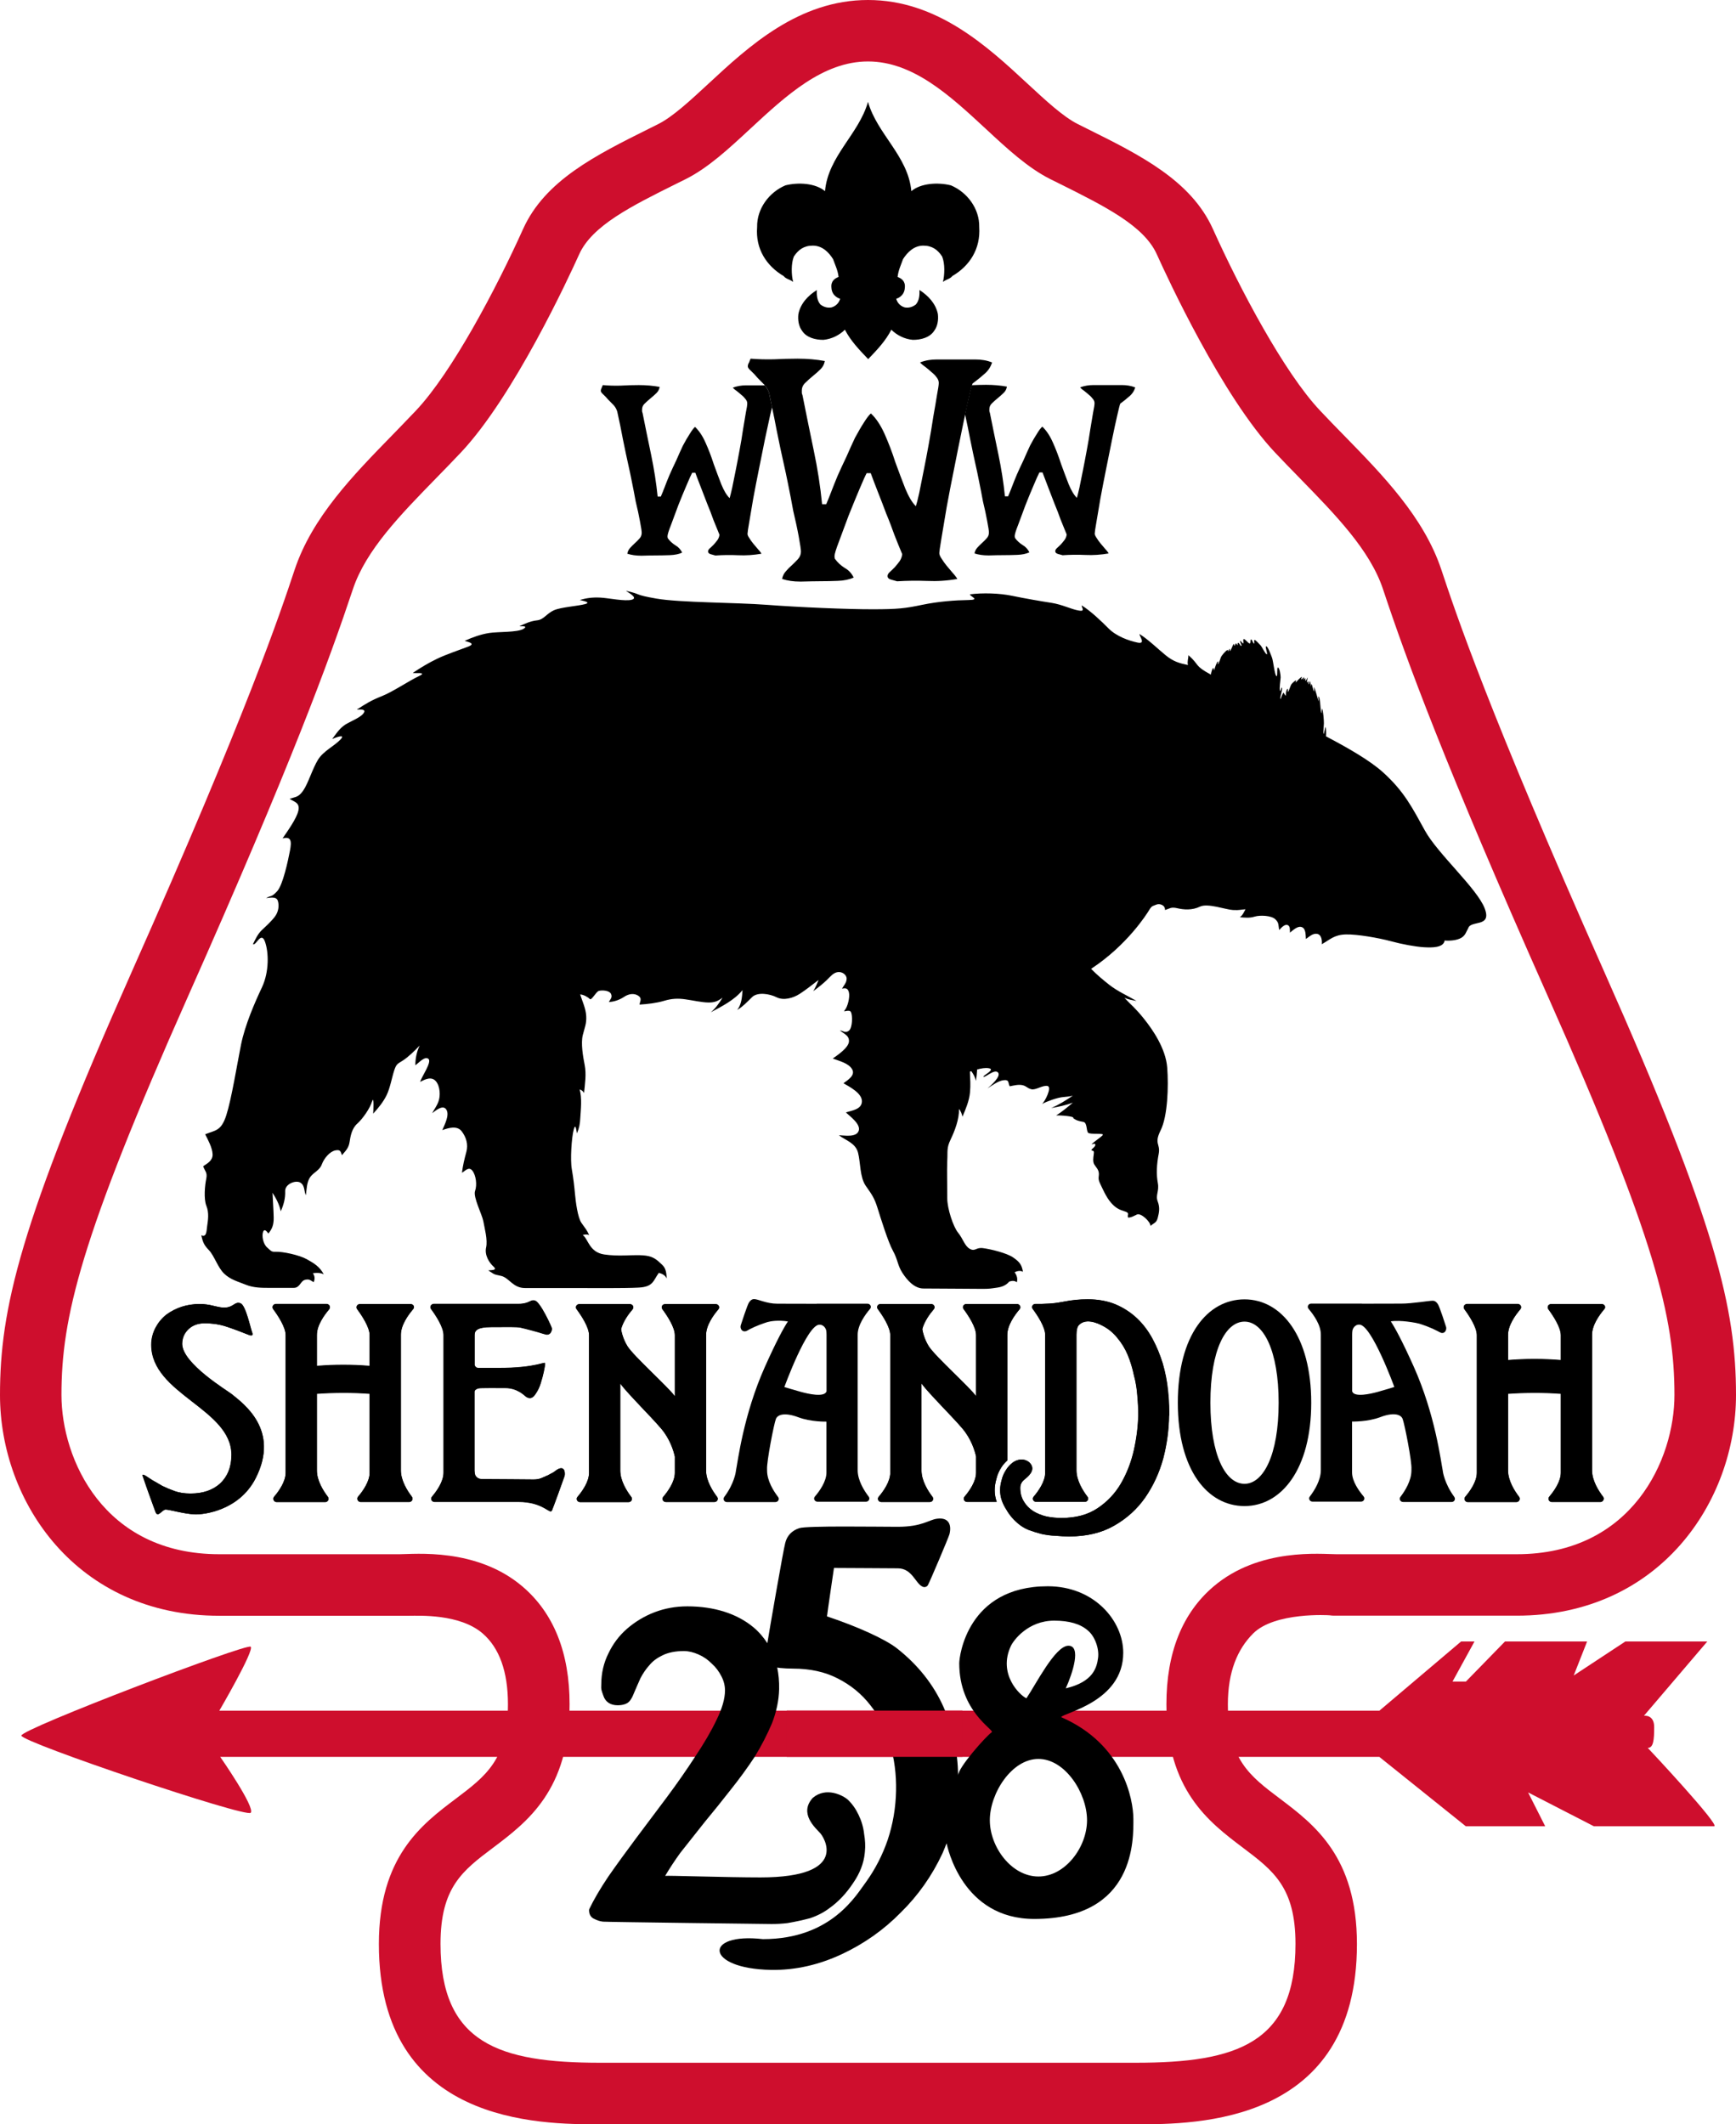 <?xml version="1.0" encoding="utf-8"?>
<!-- Generator: Adobe Illustrator 27.2.0, SVG Export Plug-In . SVG Version: 6.00 Build 0)  -->
<svg version="1.1" id="Layer_1" xmlns="http://www.w3.org/2000/svg" xmlns:xlink="http://www.w3.org/1999/xlink" x="0px" y="0px"
	 viewBox="0 0 191.8 234.71" style="enable-background:new 0 0 191.8 234.71;" xml:space="preserve">
<style type="text/css">
	.st0{fill:#CE0E2D;}
</style>
<g>
	<g>
		<path class="st0" d="M177.24,107.37c-12.81-28.82-16.44-39.74-17.99-44.41c-1.93-5.8-6.45-10.44-10.82-14.91
			c-0.87-0.89-1.75-1.79-2.6-2.7c-3.96-4.2-8.84-13.42-11.82-20.04c-2.42-5.37-8.01-8.16-13.93-11.1l-1-0.5
			c-1.6-0.8-3.52-2.58-5.54-4.45C109.09,5.13,103.55,0,95.9,0c-7.65,0-13.19,5.13-17.64,9.26c-2.03,1.88-3.94,3.65-5.54,4.45l-1,0.5
			c-5.92,2.95-11.51,5.73-13.93,11.1c-2.98,6.62-7.86,15.84-11.82,20.04c-0.86,0.91-1.73,1.8-2.6,2.7
			c-4.37,4.48-8.89,9.11-10.82,14.91c-1.55,4.66-5.18,15.59-17.99,44.41C2.18,135.22,0,144.64,0,154.14
			c0,11.82,8.49,24.39,24.22,24.39h20.14c0.18,0,0.67,0,0.87,0c1.07,0,5.55-0.23,8.08,1.94c1.86,1.6,2.81,4.23,2.81,7.84
			c0,6.09-2.41,7.9-5.74,10.42c-3.8,2.86-8.52,6.42-8.52,16.07c0,19.92,17.76,19.92,24.44,19.92H95.9h29.58
			c6.69,0,24.44,0,24.44-19.92c0-9.64-4.72-13.2-8.52-16.07c-3.33-2.51-5.74-4.33-5.74-10.42c0-3.59,1.06-6.09,2.79-7.82
			c2.4-2.4,8.41-2.02,8.45-2.01c0.18,0.03,0.36,0.04,0.54,0.04h20.14c15.73,0,24.22-12.56,24.22-24.39
			C191.8,144.64,189.62,135.22,177.24,107.37z M167.58,171.73h-19.92c-1.67,0-8.52-0.75-13.59,3.57c-3.45,2.94-5.2,7.32-5.2,13.01
			c0,9.47,4.68,13,8.44,15.84c3.38,2.55,5.82,4.39,5.82,10.64c0,10.98-6.47,13.13-17.65,13.13H95.9H66.32
			c-11.18,0-17.65-2.15-17.65-13.13c0-6.26,2.44-8.1,5.82-10.64c3.76-2.84,8.44-6.36,8.44-15.84c0-5.69-1.75-10.07-5.2-13.01
			c-5.06-4.32-11.96-3.57-13.59-3.57H24.22c-12.79,0-17.43-10.52-17.43-17.6c0-8.52,2.09-17.28,13.97-44.01
			c11.41-25.66,15.61-37.16,18.23-45.02c1.44-4.32,5.23-8.2,9.24-12.31c0.9-0.92,1.8-1.85,2.68-2.78
			c5.85-6.2,11.92-19.34,13.08-21.91c1.42-3.16,5.75-5.32,10.76-7.81l1.01-0.5c2.47-1.24,4.73-3.33,7.12-5.55
			c3.95-3.66,8.03-7.45,13.02-7.45c4.99,0,9.07,3.79,13.02,7.45c2.39,2.22,4.65,4.31,7.12,5.55l1.01,0.5
			c5.01,2.5,9.34,4.65,10.76,7.81c1.16,2.57,7.22,15.71,13.07,21.91c0.88,0.93,1.78,1.86,2.68,2.78c4.01,4.11,7.8,7.99,9.24,12.31
			c2.61,7.86,6.82,19.36,18.23,45.02c11.88,26.73,13.97,35.48,13.97,44.01C185.01,161.21,180.36,171.73,167.58,171.73z"/>
		<path d="M110.12,165.96h-3.27c-0.31,0-0.48-0.34-0.29-0.57c0.53-0.63,1.28-1.68,1.28-2.66v-1.79c-0.15-0.68-0.55-1.96-1.51-3.09
			c-1.17-1.38-3.58-3.73-4.52-4.97v9.61c0,1.13,0.72,2.27,1.22,2.92c0.18,0.23,0,0.56-0.3,0.56h-5.36c-0.31,0-0.48-0.34-0.29-0.57
			c0.53-0.63,1.28-1.68,1.28-2.66v-15.21c0-0.87-0.84-2.15-1.38-2.88c-0.17-0.23,0-0.55,0.3-0.55h5.6c0.31,0,0.48,0.34,0.29,0.57
			c-0.45,0.52-1.04,1.34-1.27,2.19c0.01,0.08,0.14,0.98,0.71,1.9c0.7,1.12,4.56,4.56,5.23,5.52v-6.75c0-0.87-0.84-2.15-1.38-2.88
			c-0.17-0.23,0-0.55,0.3-0.55h5.6c0.31,0,0.48,0.34,0.29,0.57c-0.56,0.66-1.36,1.77-1.36,2.84v13.87
			c-0.24,0.22-0.47,0.46-0.65,0.75c-0.27,0.41-0.45,0.84-0.55,1.27c-0.13,0.44-0.19,0.85-0.19,1.21v0.13
			C109.9,165.13,109.98,165.55,110.12,165.96z"/>
		<path d="M79.23,165.41c0.18,0.23,0,0.56-0.3,0.56h-5.36c-0.31,0-0.48-0.34-0.29-0.57c0.53-0.63,1.28-1.68,1.28-2.66
			c0-0.28,0-0.92,0-1.79c-0.15-0.68-0.55-1.96-1.51-3.09c-1.17-1.38-3.58-3.73-4.52-4.97c0,3.89,0,8.55,0,9.61
			c0,1.13,0.72,2.27,1.22,2.92c0.18,0.23,0,0.56-0.3,0.56h-5.36c-0.31,0-0.48-0.34-0.29-0.57c0.53-0.63,1.28-1.68,1.28-2.66
			c0-1.53,0-13.94,0-15.21c0-0.87-0.84-2.15-1.38-2.88c-0.17-0.23,0-0.55,0.3-0.55h5.6c0.31,0,0.48,0.34,0.29,0.57
			c-0.45,0.52-1.04,1.34-1.27,2.19c0.01,0.08,0.14,0.98,0.71,1.9c0.7,1.12,4.56,4.56,5.23,5.52c0-3.18,0-6.16,0-6.75
			c0-0.87-0.84-2.15-1.38-2.88c-0.17-0.23,0-0.55,0.3-0.55h5.6c0.31,0,0.48,0.34,0.29,0.57c-0.56,0.66-1.36,1.77-1.36,2.84
			c0,1.64,0,13.26,0,14.99C78.01,163.62,78.73,164.75,79.23,165.41z"/>
		<path d="M28.26,163.33c-1.83,3.6-5.78,4.05-6.75,4c-1.23-0.06-2.78-0.53-3.19-0.53s-0.87,0.95-1.12,0.27
			c-0.25-0.69-0.96-2.6-1.41-3.96c-0.18-0.48,0.75,0.28,1.07,0.45c0.32,0.18,0.68,0.39,1.09,0.63c0.41,0.2,0.86,0.39,1.36,0.57
			c0.5,0.18,1.09,0.27,1.76,0.27c1.36,0,2.44-0.37,3.26-1.1c0.79-0.73,1.26-1.79,1.26-3.17c0-5.12-8.86-6.7-8.86-12.17
			c0-0.71,0.18-1.34,0.48-1.9c0.29-0.56,0.69-1.03,1.19-1.43c0.52-0.38,1.09-0.67,1.7-0.87c0.63-0.2,1.29-0.3,1.97-0.3
			c0.52,0,1.03,0.07,1.53,0.2c0.5,0.11,1.01,0.26,1.53,0.17c0.74-0.13,0.89-0.66,1.46-0.45c0.57,0.22,1.08,2.71,1.29,3.25
			c0.09,0.23,0.03,0.41-0.41,0.23c-0.44-0.18-1.59-0.62-2.34-0.87c-0.77-0.27-1.61-0.4-2.51-0.4c-0.7,0-1.28,0.2-1.73,0.6
			c-0.47,0.42-0.75,0.98-0.75,1.67c0,2.17,4.99,5.16,5.48,5.56C26.9,155.1,30.96,158,28.26,163.33z"/>
		<path d="M45.65,144.66c-0.56,0.66-1.36,1.77-1.36,2.84c0,1.64,0,13.26,0,14.99c0,1.13,0.72,2.27,1.22,2.92
			c0.18,0.23,0,0.56-0.3,0.56h-5.36c-0.31,0-0.48-0.34-0.29-0.57c0.53-0.63,1.28-1.68,1.28-2.66c0-0.84,0-4.97,0-8.73
			c-1.94-0.14-3.88-0.13-5.83,0c0,3.62,0,7.54,0,8.49c0,1.13,0.72,2.27,1.22,2.92c0.18,0.23,0,0.56-0.3,0.56h-5.36
			c-0.31,0-0.48-0.34-0.29-0.57c0.53-0.63,1.28-1.68,1.28-2.66c0-1.53,0-13.94,0-15.21c0-0.87-0.84-2.15-1.38-2.88
			c-0.17-0.23,0-0.55,0.3-0.55h5.6c0.31,0,0.48,0.34,0.29,0.57c-0.56,0.66-1.36,1.77-1.36,2.84c0,0.41,0,2.08,0,3.43
			c1.94-0.16,3.89-0.16,5.83,0c0-1.4,0-3.08,0-3.4c0-0.87-0.84-2.15-1.38-2.88c-0.17-0.23,0-0.55,0.3-0.55h5.6
			C45.68,144.08,45.85,144.43,45.65,144.66z"/>
		<path d="M62.36,163.1c-0.03,0.11-1.32,3.67-1.39,3.8c-0.21,0.51-0.9-0.94-3.7-0.94c-0.43,0-9.27,0-9.27,0
			c-0.31,0-0.48-0.34-0.29-0.57c0.53-0.63,1.28-1.68,1.28-2.66c0-1.53,0-13.94,0-15.21c0-0.87-0.84-2.15-1.38-2.88
			c-0.17-0.23,0-0.55,0.3-0.55h5.6c0.84,0,2.67,0,3.72,0c1.28,0,1.32-0.51,1.86-0.36c0.6,0.17,1.87,2.96,1.87,3.09
			c0,0.15-0.05,0.3-0.14,0.46c-0.09,0.13-0.23,0.2-0.41,0.2c-0.05,0-0.22-0.04-0.51-0.13c-0.29-0.11-1.91-0.54-2.41-0.65
			c-0.5-0.09-1.41-0.05-3.26-0.05c-1.44,0-1.81,0.35-1.81,0.86c0,0.68,0,1.91,0,3.37c0.07,0.13,0.16,0.29,0.43,0.29
			c0.52,0,1.17,0,2.19,0c4.31,0,5.18-0.8,5.16-0.49c0,0.2-0.05,0.5-0.14,0.91c-0.09,0.41-0.2,0.83-0.34,1.27
			c-0.14,0.43-0.32,0.81-0.54,1.14c-0.2,0.33-0.42,0.49-0.64,0.49c-0.14,0-0.28-0.05-0.44-0.16c-0.16-0.11-0.92-0.95-2.28-0.95
			c-0.57,0-2.78-0.03-2.99,0.04c-0.16,0.04-0.42,0.18-0.42,0.36c0,3.96,0,8.25,0,8.71c0,0.01,0,0.02,0,0.03
			c0,0.11,0.01,0.22,0.03,0.34c0.09,0.4,0.42,0.59,0.81,0.59c1.57,0,5.16,0.04,5.69,0.04c0.34,0,0.63-0.05,0.88-0.16
			c0.25-0.11,0.5-0.22,0.75-0.33c0.23-0.15,0.48-0.23,0.68-0.39C62.36,161.71,62.47,162.66,62.36,163.1z"/>
		<path d="M129.17,156.42c-0.02,1.6-0.24,3.18-0.65,4.75c-0.43,1.57-1.1,3.01-1.99,4.3c-0.89,1.27-2.02,2.3-3.39,3.08
			c-1.39,0.81-3.06,1.21-5,1.21c-0.46,0-0.95-0.02-1.47-0.07c-0.53-0.02-1.05-0.09-1.57-0.2c-0.5-0.13-0.99-0.28-1.47-0.46
			c-0.46-0.2-0.86-0.45-1.2-0.75c-0.53-0.44-0.98-1.01-1.37-1.71c-0.37-0.63-0.55-1.26-0.55-1.87v-0.13c0-0.31,0.06-0.66,0.17-1.05
			c0.09-0.39,0.25-0.77,0.48-1.11c0.21-0.33,0.46-0.6,0.75-0.82c0.82-0.57,1.63-0.3,1.95,0.13c0.61,0.78-0.35,1.48-0.65,1.74
			c-0.32,0.24-0.48,0.56-0.48,0.95c0,0.59,0.14,1.09,0.41,1.51c0.25,0.42,0.59,0.76,1.03,1.05c0.43,0.26,0.92,0.46,1.47,0.59
			c0.55,0.11,1.1,0.16,1.64,0.16c1.6,0,2.93-0.36,4-1.08c1.07-0.72,1.93-1.63,2.57-2.72c0.66-1.14,1.14-2.37,1.44-3.71
			c0.3-1.35,0.46-2.66,0.48-3.9c0-0.63-0.03-1.32-0.1-2.07c-0.05-0.77-0.17-1.53-0.38-2.3c-0.16-0.77-0.39-1.51-0.68-2.23
			c-0.3-0.7-0.68-1.33-1.16-1.9c-0.46-0.57-1-1.02-1.64-1.34c-0.64-0.33-1.92-0.86-2.66,0c-0.12,0.17-0.21,0.48-0.21,1v14.99
			c0,1.13,0.72,2.27,1.22,2.92c0.18,0.23,0,0.56-0.3,0.56h-5.36c-0.31,0-0.48-0.34-0.29-0.57c0.53-0.63,1.28-1.68,1.28-2.66v-15.21
			c0-0.87-0.84-2.15-1.38-2.88c-0.17-0.23,0-0.55,0.3-0.55h0.7c1.38-0.05,1.56-0.1,2.43-0.25c0.87-0.18,1.75-0.26,2.64-0.26
			c1.16,0,2.19,0.19,3.08,0.56c0.91,0.39,1.71,0.92,2.4,1.57c0.66,0.63,1.22,1.38,1.68,2.23c0.46,0.85,0.83,1.76,1.13,2.72
			c0.27,0.94,0.47,1.91,0.58,2.92c0.09,0.83,0.14,1.63,0.14,2.39V156.42z"/>
		<path d="M177.25,144.66c-0.56,0.66-1.36,1.77-1.36,2.84c0,1.64,0,13.26,0,14.99c0,1.13,0.72,2.27,1.22,2.92
			c0.18,0.23,0,0.56-0.3,0.56h-5.36c-0.31,0-0.48-0.34-0.29-0.57c0.53-0.63,1.28-1.68,1.28-2.66c0-0.84,0-4.97,0-8.73
			c-1.94-0.14-3.88-0.13-5.83,0c0,3.62,0,7.54,0,8.49c0,1.13,0.72,2.27,1.22,2.92c0.18,0.23,0,0.56-0.3,0.56h-5.36
			c-0.31,0-0.48-0.34-0.29-0.57c0.53-0.63,1.28-1.68,1.28-2.66c0-1.53,0-13.94,0-15.21c0-0.87-0.84-2.15-1.38-2.88
			c-0.17-0.23,0-0.55,0.3-0.55h5.6c0.31,0,0.48,0.34,0.29,0.57c-0.56,0.66-1.36,1.77-1.36,2.84c0,0.41,0,1.44,0,2.79
			c1.94-0.16,3.89-0.16,5.83,0c0-1.4,0-2.44,0-2.76c0-0.87-0.84-2.15-1.38-2.88c-0.17-0.23,0-0.55,0.3-0.55h5.6
			C177.28,144.08,177.45,144.43,177.25,144.66z"/>
		<path d="M84.99,43.49c-0.08-0.31-0.24-0.62-0.48-0.91c-0.9,0-1.62,0-2.14,0c-0.23,0-0.46,0.02-0.69,0.06
			c-0.23,0.04-0.47,0.1-0.72,0.2c0.15,0.15,0.3,0.28,0.47,0.39c0.17,0.13,0.33,0.27,0.5,0.42c0.17,0.13,0.31,0.28,0.44,0.45
			c0.13,0.15,0.19,0.31,0.19,0.48s-0.05,0.51-0.16,1.04c-0.08,0.52-0.19,1.14-0.31,1.85c-0.1,0.71-0.23,1.47-0.38,2.27
			c-0.15,0.8-0.29,1.57-0.44,2.3c-0.15,0.71-0.27,1.33-0.38,1.88c-0.12,0.54-0.22,0.91-0.28,1.12c-0.31-0.3-0.62-0.8-0.91-1.51
			c-0.27-0.69-0.55-1.44-0.84-2.24c-0.27-0.84-0.57-1.63-0.91-2.38c-0.33-0.75-0.72-1.32-1.16-1.74c-0.17,0.15-0.37,0.41-0.59,0.78
			c-0.23,0.35-0.48,0.78-0.75,1.29c-0.23,0.49-0.47,1.02-0.72,1.6c-0.27,0.56-0.52,1.1-0.75,1.62c-0.21,0.5-0.4,0.97-0.56,1.4
			c-0.17,0.43-0.3,0.77-0.41,1.01c-0.15,0-0.26,0-0.35,0c-0.15-1.49-0.39-3.03-0.72-4.62c-0.33-1.59-0.65-3.12-0.94-4.59
			c-0.02-0.07-0.04-0.14-0.06-0.2c0-0.06,0-0.13,0-0.22c0-0.24,0.09-0.46,0.28-0.64c0.19-0.19,0.41-0.38,0.66-0.59
			c0.23-0.19,0.45-0.38,0.66-0.59c0.19-0.19,0.3-0.41,0.34-0.67c-0.71-0.13-1.48-0.2-2.31-0.2c-0.67,0-1.33,0.02-2,0.06
			c-0.67,0.02-1.32,0-1.97-0.06c-0.04,0.09-0.08,0.2-0.13,0.31c-0.06,0.11-0.09,0.22-0.09,0.34c0,0.09,0.09,0.22,0.28,0.39
			c0.17,0.15,0.34,0.34,0.53,0.56c0.21,0.21,0.42,0.42,0.63,0.64c0.19,0.22,0.31,0.46,0.38,0.7c0.23,1.03,0.44,2.05,0.63,3.08
			c0.21,1.05,0.43,2.08,0.66,3.11c0.06,0.26,0.17,0.76,0.31,1.48c0.15,0.71,0.29,1.47,0.44,2.27c0.19,0.78,0.35,1.51,0.47,2.18
			c0.13,0.67,0.19,1.09,0.19,1.26c0,0.24-0.08,0.46-0.25,0.64c-0.17,0.19-0.34,0.36-0.53,0.53c-0.17,0.15-0.33,0.32-0.5,0.5
			c-0.17,0.19-0.27,0.4-0.31,0.64c0.46,0.15,0.97,0.22,1.53,0.22c0.04,0,0.07,0,0.09,0c0.63-0.02,1.18-0.03,1.66-0.03
			c0.44,0,0.92-0.01,1.44-0.03c0.52-0.02,0.97-0.11,1.34-0.28c-0.17-0.35-0.42-0.62-0.75-0.81c-0.33-0.21-0.62-0.47-0.84-0.78
			c-0.02-0.09-0.03-0.17-0.03-0.22c0-0.17,0.12-0.58,0.38-1.23c0.25-0.67,0.52-1.4,0.81-2.18c0.31-0.78,0.61-1.52,0.91-2.21
			c0.29-0.69,0.5-1.16,0.63-1.4c0.17,0,0.28,0,0.34,0c0.19,0.5,0.39,1.05,0.63,1.65c0.23,0.58,0.46,1.18,0.69,1.79
			c0.25,0.6,0.48,1.19,0.69,1.79c0.23,0.58,0.45,1.12,0.66,1.62c-0.02,0.21-0.09,0.4-0.22,0.59c-0.13,0.17-0.26,0.34-0.41,0.5
			c-0.15,0.15-0.29,0.29-0.44,0.42c-0.12,0.11-0.19,0.22-0.19,0.34c0,0.15,0.1,0.25,0.31,0.31c0.21,0.06,0.38,0.1,0.5,0.14
			c0.83-0.06,1.68-0.07,2.53-0.03c0.85,0.04,1.71-0.02,2.56-0.17c-0.08-0.15-0.22-0.33-0.41-0.53c-0.17-0.21-0.33-0.4-0.5-0.59
			c-0.17-0.21-0.31-0.41-0.44-0.62c-0.13-0.19-0.19-0.34-0.19-0.45c0-0.13,0.06-0.56,0.19-1.29c0.12-0.73,0.27-1.6,0.44-2.6
			c0.19-1.03,0.4-2.11,0.63-3.25c0.23-1.16,0.45-2.25,0.66-3.28c0.21-1.01,0.4-1.88,0.56-2.6c0.1-0.44,0.17-0.76,0.24-0.99
			C85.18,44.48,85.1,43.98,84.99,43.49z"/>
		<path d="M106.62,45.76c0.2,0.93,0.4,1.86,0.57,2.78c0.21,1.05,0.43,2.08,0.66,3.11c0.06,0.26,0.17,0.76,0.31,1.48
			c0.15,0.71,0.29,1.47,0.44,2.27c0.19,0.78,0.35,1.51,0.47,2.18c0.13,0.67,0.19,1.09,0.19,1.26c0,0.24-0.08,0.46-0.25,0.64
			c-0.17,0.19-0.34,0.36-0.53,0.53c-0.17,0.15-0.33,0.32-0.5,0.5c-0.17,0.19-0.27,0.4-0.31,0.64c0.46,0.15,0.97,0.22,1.53,0.22
			c0.04,0,0.07,0,0.09,0c0.63-0.02,1.18-0.03,1.66-0.03c0.44,0,0.92-0.01,1.44-0.03c0.52-0.02,0.97-0.11,1.34-0.28
			c-0.17-0.35-0.42-0.62-0.75-0.81c-0.33-0.21-0.62-0.47-0.84-0.78c-0.02-0.09-0.03-0.17-0.03-0.22c0-0.17,0.12-0.58,0.38-1.23
			c0.25-0.67,0.52-1.4,0.81-2.18c0.31-0.78,0.61-1.52,0.91-2.21c0.29-0.69,0.5-1.16,0.63-1.4c0.17,0,0.28,0,0.34,0
			c0.19,0.5,0.4,1.05,0.63,1.65c0.23,0.58,0.46,1.18,0.69,1.79c0.25,0.6,0.48,1.19,0.69,1.79c0.23,0.58,0.45,1.12,0.66,1.62
			c-0.02,0.21-0.09,0.4-0.22,0.59c-0.13,0.17-0.26,0.34-0.41,0.5c-0.15,0.15-0.29,0.29-0.44,0.42c-0.12,0.11-0.19,0.22-0.19,0.34
			c0,0.15,0.1,0.25,0.31,0.31c0.21,0.06,0.38,0.1,0.5,0.14c0.83-0.06,1.68-0.07,2.53-0.03c0.85,0.04,1.71-0.02,2.56-0.17
			c-0.08-0.15-0.22-0.33-0.41-0.53c-0.17-0.21-0.33-0.4-0.5-0.59c-0.17-0.21-0.31-0.41-0.44-0.62c-0.13-0.19-0.19-0.34-0.19-0.45
			c0-0.13,0.06-0.56,0.19-1.29c0.12-0.73,0.27-1.6,0.44-2.6c0.19-1.03,0.4-2.11,0.63-3.25c0.23-1.16,0.45-2.25,0.66-3.28
			c0.21-1.01,0.39-1.88,0.56-2.6c0.17-0.75,0.28-1.19,0.34-1.34c0.33-0.24,0.66-0.5,0.97-0.78c0.33-0.26,0.56-0.6,0.69-1.01
			c-0.23-0.09-0.47-0.16-0.72-0.2c-0.23-0.04-0.46-0.06-0.69-0.06c-1.46,0-2.55,0-3.28,0c-0.23,0-0.46,0.02-0.69,0.06
			c-0.23,0.04-0.47,0.1-0.72,0.2c0.15,0.15,0.3,0.28,0.47,0.39c0.17,0.13,0.33,0.27,0.5,0.42c0.17,0.13,0.31,0.28,0.44,0.45
			c0.13,0.15,0.19,0.31,0.19,0.48s-0.05,0.51-0.16,1.04c-0.08,0.52-0.19,1.14-0.31,1.85c-0.1,0.71-0.23,1.47-0.38,2.27
			c-0.15,0.8-0.29,1.57-0.44,2.3c-0.15,0.71-0.27,1.33-0.38,1.88c-0.12,0.54-0.22,0.91-0.28,1.12c-0.31-0.3-0.62-0.8-0.91-1.51
			c-0.27-0.69-0.55-1.44-0.84-2.24c-0.27-0.84-0.57-1.63-0.91-2.38c-0.33-0.75-0.72-1.32-1.16-1.74c-0.17,0.15-0.37,0.41-0.59,0.78
			c-0.23,0.35-0.48,0.78-0.75,1.29c-0.23,0.49-0.47,1.02-0.72,1.6c-0.27,0.56-0.52,1.1-0.75,1.62c-0.21,0.5-0.4,0.97-0.56,1.4
			c-0.17,0.43-0.3,0.77-0.41,1.01c-0.15,0-0.26,0-0.35,0c-0.15-1.49-0.39-3.03-0.72-4.62c-0.33-1.59-0.65-3.12-0.94-4.59
			c-0.02-0.07-0.04-0.14-0.06-0.2c0-0.06,0-0.13,0-0.22c0-0.24,0.09-0.46,0.28-0.64c0.19-0.19,0.41-0.38,0.66-0.59
			c0.23-0.19,0.45-0.38,0.66-0.59c0.19-0.19,0.3-0.41,0.34-0.67c-0.71-0.13-1.48-0.2-2.31-0.2c-0.52,0-1.05,0.02-1.57,0.04
			c-0.09,0.28-0.22,0.8-0.39,1.58C106.86,44.63,106.74,45.17,106.62,45.76z"/>
		<path d="M82.62,40.49c0,0.12,0.12,0.29,0.37,0.51c0.22,0.2,0.45,0.44,0.69,0.73c0.27,0.27,0.54,0.55,0.82,0.84
			c0,0,0,0.01,0.01,0.01c0.24,0.29,0.4,0.59,0.48,0.91c0.11,0.5,0.2,1,0.3,1.49c0.18,0.84,0.36,1.68,0.51,2.52
			c0.27,1.36,0.56,2.72,0.86,4.05c0.08,0.34,0.22,0.99,0.41,1.94c0.19,0.93,0.38,1.91,0.57,2.96c0.24,1.02,0.45,1.97,0.61,2.85
			c0.16,0.88,0.24,1.42,0.24,1.64c0,0.32-0.11,0.6-0.33,0.84c-0.22,0.24-0.45,0.47-0.69,0.69c-0.22,0.19-0.44,0.41-0.65,0.66
			c-0.22,0.24-0.35,0.52-0.41,0.84c0.6,0.2,1.26,0.29,2,0.29c0.05,0,0.1,0,0.12,0c0.82-0.02,1.54-0.04,2.16-0.04
			c0.57,0,1.2-0.01,1.88-0.04c0.68-0.02,1.26-0.15,1.75-0.36c-0.22-0.46-0.55-0.82-0.98-1.06c-0.44-0.27-0.8-0.61-1.1-1.02
			c-0.03-0.12-0.04-0.22-0.04-0.29c0-0.22,0.16-0.75,0.49-1.61c0.33-0.88,0.68-1.83,1.06-2.85c0.41-1.02,0.8-1.98,1.18-2.88
			c0.38-0.9,0.65-1.51,0.82-1.83c0.22,0,0.37,0,0.45,0c0.24,0.66,0.52,1.38,0.82,2.15c0.3,0.76,0.6,1.53,0.9,2.34
			c0.33,0.78,0.62,1.56,0.9,2.34c0.3,0.76,0.58,1.46,0.86,2.12c-0.03,0.27-0.12,0.52-0.28,0.77c-0.16,0.22-0.34,0.44-0.53,0.66
			c-0.19,0.2-0.38,0.38-0.57,0.55c-0.16,0.15-0.24,0.29-0.24,0.44c0,0.2,0.14,0.33,0.41,0.4c0.27,0.07,0.49,0.13,0.65,0.18
			c1.09-0.07,2.19-0.08,3.3-0.04c1.11,0.05,2.23-0.02,3.35-0.22c-0.11-0.19-0.29-0.43-0.53-0.69c-0.22-0.27-0.43-0.52-0.65-0.77
			c-0.22-0.27-0.41-0.54-0.57-0.8c-0.16-0.24-0.24-0.44-0.24-0.58c0-0.17,0.08-0.73,0.24-1.68c0.16-0.95,0.35-2.08,0.57-3.4
			c0.24-1.34,0.52-2.75,0.82-4.24c0.3-1.51,0.58-2.93,0.86-4.27c0.13-0.64,0.26-1.23,0.37-1.78c0.13-0.59,0.25-1.13,0.36-1.62
			c0.17-0.78,0.3-1.29,0.39-1.58c0.02-0.07,0.04-0.14,0.06-0.18c0.43-0.32,0.86-0.66,1.26-1.02c0.43-0.34,0.73-0.78,0.9-1.31
			c-0.3-0.12-0.61-0.21-0.94-0.26c-0.3-0.05-0.6-0.07-0.9-0.07c-1.9,0-3.33,0-4.28,0c-0.3,0-0.6,0.02-0.9,0.07
			c-0.3,0.05-0.61,0.13-0.94,0.26c0.19,0.2,0.39,0.36,0.61,0.51c0.22,0.17,0.43,0.35,0.65,0.55c0.22,0.17,0.41,0.36,0.57,0.58
			c0.16,0.2,0.24,0.4,0.24,0.62c0,0.22-0.07,0.67-0.2,1.35c-0.11,0.68-0.24,1.49-0.41,2.41c-0.14,0.93-0.3,1.91-0.49,2.96
			c-0.19,1.05-0.38,2.05-0.57,2.99c-0.19,0.93-0.35,1.74-0.49,2.45c-0.16,0.71-0.28,1.19-0.37,1.46c-0.41-0.39-0.8-1.05-1.18-1.97
			c-0.35-0.9-0.72-1.87-1.1-2.92c-0.35-1.1-0.75-2.13-1.18-3.1c-0.44-0.97-0.94-1.73-1.51-2.26c-0.22,0.19-0.48,0.54-0.78,1.02
			c-0.3,0.46-0.62,1.02-0.98,1.68c-0.3,0.63-0.61,1.33-0.94,2.08c-0.35,0.73-0.68,1.44-0.98,2.12c-0.27,0.66-0.52,1.27-0.73,1.83
			c-0.22,0.56-0.39,1-0.53,1.31c-0.19,0-0.34,0-0.45,0c-0.19-1.95-0.5-3.96-0.94-6.03c-0.43-2.07-0.84-4.07-1.22-5.99
			c-0.03-0.1-0.06-0.18-0.08-0.26c0-0.07,0-0.17,0-0.29c0-0.32,0.12-0.6,0.37-0.84c0.24-0.24,0.53-0.5,0.86-0.77
			c0.3-0.24,0.59-0.5,0.86-0.77c0.24-0.24,0.39-0.54,0.45-0.88c-0.93-0.17-1.93-0.26-3.02-0.26c-0.87,0-1.74,0.03-2.61,0.07
			c-0.87,0.02-1.73,0-2.57-0.07c-0.06,0.12-0.11,0.26-0.16,0.4C82.66,40.2,82.62,40.35,82.62,40.49z"/>
		<g>
			<path d="M86.59,30.51c0.24,0.32,0.69,0.36,1.04,0.64c-0.2-0.77-0.24-2.01,0.08-2.81c0.48-0.72,1.08-1.2,2.09-1.2
				c1.05,0,1.76,0.73,2.24,1.49c0.24,0.68,0.52,1.21,0.61,1.97c-0.42,0.16-0.87,0.46-0.79,1.19c0.05,1,0.96,1.22,0.96,1.22
				c-0.12,0.48-0.51,0.84-0.97,0.96c-0.48,0.08-0.88-0.08-1.2-0.32c-0.36-0.4-0.44-1-0.4-1.6c-0.97,0.6-1.81,1.49-2.04,2.65
				c-0.08,0.68,0.04,1.36,0.4,1.84c0.48,0.76,1.48,1.02,2.37,1.01c0.92-0.09,1.76-0.52,2.37-1.12c0.64,1.24,1.57,2.2,2.57,3.25
				c1.01-1.05,1.92-2.01,2.56-3.25c0.6,0.6,1.45,1.04,2.37,1.12c0.89,0.01,1.89-0.25,2.37-1.01c0.36-0.48,0.48-1.16,0.4-1.85
				c-0.24-1.16-1.08-2.04-2.04-2.65c0.04,0.61-0.04,1.21-0.4,1.61c-0.32,0.24-0.72,0.4-1.2,0.32c-0.46-0.12-0.84-0.48-0.96-0.96
				c0,0,0.9-0.22,0.95-1.22c0.08-0.73-0.38-1.03-0.8-1.19c0.09-0.76,0.36-1.29,0.6-1.97c0.49-0.76,1.21-1.49,2.24-1.49
				c1,0,1.61,0.48,2.08,1.2c0.33,0.8,0.28,2.05,0.09,2.81c0.36-0.28,0.8-0.33,1.04-0.65c1.92-1.12,3.13-3.01,2.97-5.41
				c0.04-2.04-1.33-3.85-3.13-4.61c-1.44-0.36-3.33-0.24-4.37,0.64c-0.36-3.89-3.79-6.31-4.79-9.87c-1,3.57-4.4,5.98-4.75,9.87
				c-1.05-0.88-2.93-1-4.37-0.64c-1.8,0.76-3.17,2.57-3.13,4.62C83.46,27.49,84.67,29.38,86.59,30.51z"/>
		</g>
		<path d="M25.59,154.04c-0.49-0.39-5.48-3.39-5.48-5.56c0-0.69,0.27-1.24,0.75-1.67c0.45-0.4,1.03-0.6,1.73-0.6
			c0.9,0,1.74,0.13,2.51,0.4c0.75,0.24,1.9,0.69,2.34,0.87c0.44,0.18,0.49,0,0.41-0.23c-0.2-0.53-0.71-3.03-1.29-3.25
			c-0.57-0.22-0.72,0.32-1.46,0.45c-0.52,0.09-1.03-0.06-1.53-0.17c-0.5-0.13-1.01-0.2-1.53-0.2c-0.68,0-1.34,0.1-1.97,0.3
			c-0.61,0.2-1.18,0.49-1.7,0.87c-0.5,0.4-0.89,0.88-1.19,1.43c-0.29,0.56-0.48,1.19-0.48,1.9c0,5.47,8.86,7.06,8.86,12.17
			c0,1.38-0.46,2.43-1.26,3.17c-0.81,0.73-1.9,1.1-3.26,1.1c-0.68,0-1.27-0.09-1.76-0.27c-0.5-0.18-0.95-0.37-1.36-0.57
			c-0.41-0.24-0.77-0.46-1.09-0.63c-0.32-0.18-1.25-0.93-1.07-0.45c0.45,1.36,1.16,3.27,1.41,3.96c0.25,0.69,0.71-0.27,1.12-0.27
			s1.96,0.47,3.19,0.53c0.97,0.05,4.92-0.4,6.75-4C30.96,158,26.9,155.1,25.59,154.04z"/>
		<path d="M61.28,162.58c-0.19,0.16-0.45,0.24-0.68,0.39c-0.25,0.11-0.5,0.22-0.75,0.33c-0.25,0.11-0.54,0.16-0.88,0.16
			c-0.53,0-4.12-0.04-5.69-0.04c-0.39,0-0.73-0.19-0.81-0.59c-0.01-0.11-0.02-0.22-0.03-0.34c0-0.01,0-0.02,0-0.03
			c0-0.46,0-4.75,0-8.71c0-0.17,0.26-0.31,0.42-0.36c0.2-0.07,2.42-0.04,2.99-0.04c1.36,0,2.12,0.84,2.28,0.95
			c0.16,0.11,0.31,0.16,0.44,0.16c0.23,0,0.44-0.16,0.64-0.49c0.23-0.33,0.41-0.7,0.54-1.14c0.14-0.43,0.25-0.86,0.34-1.27
			c0.09-0.41,0.14-0.72,0.14-0.91c0.02-0.31-0.85,0.49-5.16,0.49c-1.02,0-1.67,0-2.19,0c-0.27,0-0.36-0.16-0.43-0.29
			c0-1.47,0-2.69,0-3.37c0-0.51,0.37-0.86,1.81-0.86c1.85,0,2.76-0.04,3.26,0.05c0.5,0.11,2.12,0.54,2.41,0.65
			c0.29,0.09,0.46,0.13,0.51,0.13c0.18,0,0.32-0.07,0.41-0.2c0.09-0.15,0.14-0.3,0.14-0.46c0-0.13-1.27-2.92-1.87-3.09
			c-0.55-0.16-0.59,0.36-1.86,0.36c-1.05,0-2.89,0-3.72,0h-5.6c-0.3,0-0.48,0.32-0.3,0.55c0.54,0.73,1.38,2,1.38,2.88
			c0,1.28,0,13.68,0,15.21c0,0.98-0.74,2.03-1.28,2.66c-0.2,0.23-0.02,0.57,0.29,0.57c0,0,8.84,0,9.27,0c2.8,0,3.49,1.45,3.7,0.94
			c0.07-0.13,1.37-3.7,1.39-3.8C62.47,162.66,62.36,161.71,61.28,162.58z"/>
		<path d="M45.36,144.08h-5.6c-0.3,0-0.48,0.32-0.3,0.55c0.54,0.73,1.38,2,1.38,2.88c0,0.32,0,2.01,0,3.4
			c-1.94-0.16-3.89-0.16-5.83,0c0-1.34,0-3.02,0-3.43c0-1.06,0.8-2.18,1.36-2.84c0.2-0.23,0.02-0.57-0.29-0.57h-5.6
			c-0.3,0-0.48,0.32-0.3,0.55c0.54,0.73,1.38,2,1.38,2.88c0,1.28,0,13.68,0,15.21c0,0.98-0.74,2.03-1.28,2.66
			c-0.2,0.23-0.02,0.57,0.29,0.57h5.36c0.3,0,0.48-0.33,0.3-0.56c-0.5-0.65-1.22-1.79-1.22-2.92c0-0.95,0-4.87,0-8.49
			c1.95-0.14,3.89-0.14,5.83,0c0,3.76,0,7.89,0,8.73c0,0.98-0.74,2.03-1.28,2.66c-0.2,0.23-0.02,0.57,0.29,0.57h5.36
			c0.3,0,0.48-0.33,0.3-0.56c-0.5-0.65-1.22-1.79-1.22-2.92c0-1.74,0-13.35,0-14.99c0-1.06,0.8-2.18,1.36-2.84
			C45.85,144.43,45.68,144.08,45.36,144.08z"/>
		<path d="M128.45,150.65c-0.3-0.96-0.67-1.87-1.13-2.72c-0.46-0.85-1.02-1.6-1.68-2.23c-0.68-0.66-1.48-1.18-2.4-1.57
			c-0.89-0.37-1.92-0.56-3.08-0.56c-0.89,0-1.77,0.09-2.64,0.26c-0.87,0.15-1.05,0.21-2.43,0.25h-0.7c-0.3,0-0.48,0.32-0.3,0.55
			c0.54,0.73,1.38,2,1.38,2.88v15.21c0,0.98-0.74,2.03-1.28,2.66c-0.2,0.23-0.02,0.57,0.29,0.57h5.36c0.3,0,0.48-0.33,0.3-0.56
			c-0.5-0.65-1.22-1.79-1.22-2.92v-14.99c0-0.52,0.09-0.83,0.21-1c0.74-0.87,2.03-0.33,2.66,0c0.64,0.33,1.19,0.78,1.64,1.34
			c0.48,0.57,0.87,1.2,1.16,1.9c0.3,0.72,0.52,1.46,0.68,2.23c0.21,0.77,0.33,1.53,0.38,2.3c0.07,0.74,0.1,1.43,0.1,2.07
			c-0.02,1.25-0.18,2.55-0.48,3.9c-0.3,1.33-0.78,2.57-1.44,3.71c-0.64,1.09-1.49,2-2.57,2.72c-1.07,0.72-2.41,1.08-4,1.08
			c-0.55,0-1.1-0.05-1.64-0.16c-0.55-0.13-1.04-0.33-1.47-0.59c-0.43-0.28-0.78-0.63-1.03-1.05c-0.27-0.41-0.41-0.92-0.41-1.51
			c0-0.39,0.16-0.71,0.48-0.95c0.3-0.26,1.26-0.96,0.65-1.74c-0.32-0.43-1.13-0.7-1.95-0.13c-0.3,0.22-0.55,0.49-0.75,0.82
			c-0.23,0.35-0.39,0.72-0.48,1.11c-0.11,0.39-0.17,0.74-0.17,1.05v0.13c0,0.61,0.18,1.23,0.55,1.87c0.39,0.7,0.84,1.27,1.37,1.71
			c0.34,0.31,0.74,0.56,1.2,0.75c0.48,0.18,0.97,0.33,1.47,0.46c0.52,0.11,1.05,0.18,1.57,0.2c0.52,0.04,1.02,0.07,1.47,0.07
			c1.94,0,3.61-0.4,5-1.21c1.37-0.79,2.5-1.81,3.39-3.08c0.89-1.29,1.55-2.72,1.99-4.3c0.41-1.57,0.63-3.16,0.65-4.75v-0.46
			c0-0.76-0.05-1.56-0.14-2.39C128.92,152.56,128.72,151.59,128.45,150.65z"/>
		<path d="M176.97,144.08h-5.6c-0.3,0-0.48,0.32-0.3,0.55c0.54,0.73,1.38,2,1.38,2.88c0,0.32,0,1.37,0,2.76
			c-1.94-0.16-3.89-0.16-5.83,0c0-1.34,0-2.38,0-2.79c0-1.06,0.8-2.18,1.36-2.84c0.2-0.23,0.02-0.57-0.29-0.57h-5.6
			c-0.3,0-0.48,0.32-0.3,0.55c0.54,0.73,1.38,2,1.38,2.88c0,1.28,0,13.68,0,15.21c0,0.98-0.74,2.03-1.28,2.66
			c-0.2,0.23-0.02,0.57,0.29,0.57h5.36c0.3,0,0.48-0.33,0.3-0.56c-0.5-0.65-1.22-1.79-1.22-2.92c0-0.95,0-4.87,0-8.49
			c1.95-0.14,3.89-0.14,5.83,0c0,3.76,0,7.89,0,8.73c0,0.98-0.74,2.03-1.28,2.66c-0.2,0.23-0.02,0.57,0.29,0.57h5.36
			c0.3,0,0.48-0.33,0.3-0.56c-0.5-0.65-1.22-1.79-1.22-2.92c0-1.74,0-13.35,0-14.99c0-1.06,0.8-2.18,1.36-2.84
			C177.45,144.43,177.28,144.08,176.97,144.08z"/>
		<path d="M79.37,144.66c0.2-0.23,0.02-0.57-0.29-0.57h-5.6c-0.3,0-0.48,0.32-0.3,0.55c0.54,0.73,1.38,2,1.38,2.88
			c0,0.59,0,3.57,0,6.75c-0.67-0.96-4.52-4.4-5.23-5.52c-0.57-0.91-0.7-1.82-0.71-1.9c0.22-0.85,0.82-1.67,1.27-2.19
			c0.2-0.23,0.02-0.57-0.29-0.57H64c-0.3,0-0.48,0.32-0.3,0.55c0.54,0.73,1.38,2,1.38,2.88c0,1.28,0,13.68,0,15.21
			c0,0.98-0.74,2.03-1.28,2.66c-0.2,0.23-0.02,0.57,0.29,0.57h5.36c0.3,0,0.48-0.33,0.3-0.56c-0.5-0.65-1.22-1.79-1.22-2.92
			c0-1.05,0-5.72,0-9.61c0.95,1.24,3.35,3.59,4.52,4.97c0.96,1.13,1.36,2.41,1.51,3.09c0,0.87,0,1.51,0,1.79
			c0,0.98-0.74,2.03-1.28,2.66c-0.2,0.23-0.02,0.57,0.29,0.57h5.36c0.3,0,0.48-0.33,0.3-0.56c-0.5-0.65-1.22-1.79-1.22-2.92
			c0-1.74,0-13.35,0-14.99C78.01,146.43,78.81,145.31,79.37,144.66z"/>
		<path d="M96.13,144.62c0.2-0.23,0.02-0.57-0.29-0.57h-5.6c-0.01,0-0.02,0.01-0.02,0.01c-1.8,0-4-0.01-4.33-0.01
			c-1.22,0-2.11-0.51-2.59-0.51c-0.2,0-0.38,0.12-0.54,0.36c-0.18,0.24-0.88,2.41-0.92,2.54c-0.08,0.28,0.07,0.59,0.31,0.65
			s0.4-0.06,0.64-0.2c0.76-0.4,1.59-0.68,2-0.81c0.36-0.1,1.19-0.24,2.26-0.07c-0.46,0.7-1.24,2.11-2.53,4.99
			c-2.39,5.34-3,10.48-3.22,11.56c0,0.01,0,0.02,0,0.03c0,0,0,0,0,0c0,0-0.16,1.32-1.28,2.81c-0.18,0.24-0.02,0.57,0.29,0.57h5.36
			c0.3,0,0.48-0.33,0.3-0.56c-0.5-0.65-1.22-1.79-1.22-2.92v-0.1c0,0,0,0-0.01,0c0-0.01,0.01-0.02,0.01-0.03
			c-0.07-0.79,0.77-5.09,0.98-5.59c0.21-0.5,1.03-0.71,2.45-0.18c1.42,0.54,3.13,0.49,3.13,0.49c0,2.67,0,5.01,0,5.62
			c0,0.98-0.74,2.03-1.28,2.66c-0.2,0.23-0.02,0.57,0.29,0.57h5.36c0.3,0,0.48-0.33,0.3-0.56c-0.5-0.65-1.22-1.79-1.22-2.92
			c0-1.74,0-13.35,0-14.99C94.77,146.4,95.57,145.28,96.13,144.62z M91.32,153.73c-0.23,0.71-2.08,0.27-2.84,0.06
			c-0.76-0.21-1.82-0.53-1.82-0.53s2.49-6.87,3.86-6.89c0.58-0.01,0.75,0.55,0.77,0.65c0.02,0.15,0.03,0.3,0.03,0.47
			C91.32,148.04,91.32,150.75,91.32,153.73z"/>
		<path d="M159.41,162.58C159.41,162.58,159.41,162.58,159.41,162.58c0-0.01,0-0.02,0-0.03c-0.22-1.08-0.83-6.22-3.22-11.56
			c-1.29-2.87-2.07-4.29-2.53-4.99c1.07-0.17,2.8,0.16,3.16,0.26c0.41,0.13,1.24,0.41,2,0.81c0.25,0.13,0.41,0.26,0.64,0.2
			c0.23-0.06,0.38-0.37,0.31-0.65c-0.04-0.13-0.73-2.3-0.92-2.54c-0.16-0.24-0.34-0.36-0.54-0.36c-0.48,0-2.27,0.32-3.5,0.32
			c-0.33,0-2.53,0-4.33,0.01c-0.01,0-0.01-0.01-0.02-0.01h-5.6c-0.31,0-0.48,0.34-0.29,0.57c0.56,0.66,1.36,1.77,1.36,2.84
			c0,1.64,0,13.26,0,14.99c0,1.13-0.72,2.27-1.22,2.92c-0.18,0.23,0,0.56,0.3,0.56h5.36c0.31,0,0.48-0.34,0.29-0.57
			c-0.53-0.63-1.28-1.68-1.28-2.66c0-0.61,0-2.95,0-5.62c0,0,1.71,0.05,3.13-0.49c1.42-0.54,2.24-0.32,2.45,0.18
			c0.21,0.5,1.06,4.8,0.98,5.59c0,0.01,0.01,0.02,0.01,0.03c0,0,0,0-0.01,0v0.1c0,1.13-0.72,2.27-1.22,2.92
			c-0.18,0.23,0,0.56,0.3,0.56h5.36c0.31,0,0.47-0.33,0.29-0.57C159.58,163.9,159.41,162.58,159.41,162.58z M152.23,153.79
			c-0.76,0.21-2.61,0.65-2.84-0.06c0-2.99,0-5.69,0-6.25c0-0.17,0.01-0.32,0.03-0.47c0.02-0.1,0.19-0.66,0.77-0.65
			c1.36,0.02,3.86,6.89,3.86,6.89S152.99,153.58,152.23,153.79z"/>
		<path d="M137.5,143.57c-4.07,0-7.37,3.95-7.37,11.42c0,7.47,3.3,11.42,7.37,11.42s7.37-4.07,7.37-11.42
			C144.87,147.64,141.57,143.57,137.5,143.57z M137.5,163.95c-2.08,0-3.77-3.1-3.77-8.96c0-5.86,1.69-8.96,3.77-8.96
			s3.77,3.19,3.77,8.96C141.27,160.76,139.58,163.95,137.5,163.95z"/>
		<path d="M110.09,163.38c0.1-0.43,0.29-0.86,0.55-1.27c0.18-0.28,0.4-0.53,0.65-0.75v-13.87c0-1.06,0.8-2.18,1.36-2.84
			c0.2-0.23,0.02-0.57-0.29-0.57h-5.6c-0.3,0-0.48,0.32-0.3,0.55c0.54,0.73,1.38,2,1.38,2.88v6.75c-0.67-0.96-4.52-4.4-5.23-5.52
			c-0.57-0.91-0.7-1.82-0.71-1.9c0.22-0.85,0.82-1.67,1.27-2.19c0.2-0.23,0.02-0.57-0.29-0.57h-5.6c-0.3,0-0.48,0.32-0.3,0.55
			c0.54,0.73,1.38,2,1.38,2.88v15.21c0,0.98-0.74,2.03-1.28,2.66c-0.2,0.23-0.02,0.57,0.29,0.57h5.36c0.3,0,0.48-0.33,0.3-0.56
			c-0.5-0.65-1.22-1.79-1.22-2.92v-9.61c0.95,1.24,3.35,3.59,4.52,4.97c0.96,1.13,1.36,2.41,1.51,3.09v1.79
			c0,0.98-0.74,2.03-1.28,2.66c-0.2,0.23-0.02,0.57,0.29,0.57h3.27c-0.14-0.42-0.22-0.83-0.22-1.25v-0.13
			C109.9,164.23,109.97,163.82,110.09,163.38z"/>
		<path class="st0" d="M189.38,201.79c-1.06,0-13.28,0-13.28,0l-7.27-3.74l1.89,3.74h-8.77l-9.56-7.67H24.33c0,0,3.9,5.6,3.37,6.18
			c-0.52,0.58-25.34-7.8-25.34-8.53c0-0.74,24.92-10.23,25.34-9.82c0.42,0.41-3.47,7.07-3.47,7.07h128.17l9.03-7.65h1.48l-2.43,4.43
			h1.48l4.32-4.43h9.07l-1.48,3.76l5.71-3.76h9.05l-7,8.21c0,0,1.13-0.17,1.13,1.25s-0.08,2.3-0.71,2.3
			C182.06,193.12,190.17,201.79,189.38,201.79z"/>
		<path d="M117.24,189.73c0.21-0.47,6.86-1.68,6.86-7.11c0-3.54-3.21-7.35-8.34-7.35c-8.92,0-9.78,7.81-9.78,8.5
			c0,5.38,3.95,7.39,3.59,7.63c-0.6,0.4-3.78,3.97-3.71,4.79c-0.05-2.68-0.58-5.21-1.59-7.52c-1.11-2.52-2.86-4.73-5.21-6.57
			c-1.29-0.99-4.26-2.36-7.69-3.5c0.02-0.29,0.77-5.35,0.77-5.35c2.38,0,5.38,0.04,7.05,0.04c1.62,0,1.95,1.72,2.77,2.04
			c0.2,0.08,0.43,0.01,0.55-0.17c0.17-0.26,2.31-5.31,2.39-5.64c0.24-0.96-0.01-1.9-1.39-1.71c-0.92,0.13-1.64,0.89-4.33,0.89
			c-2.23,0-10.04-0.13-10.87,0.15c-0.81,0.26-1.35,0.82-1.55,1.62c-0.21,0.73-1.79,9.87-1.98,11.09c-0.43-0.66-0.94-1.26-1.53-1.75
			c-0.9-0.75-1.99-1.34-3.23-1.73c-1.23-0.39-2.6-0.59-4.08-0.59c-1.28,0-2.49,0.22-3.62,0.65c-1.12,0.43-2.15,1.05-3.05,1.83
			c-0.87,0.76-1.55,1.67-2.04,2.7c-0.53,1.05-0.8,2.21-0.8,3.45c-0.04,0.56,0.04,0.7,0.24,1.27c0.23,0.67,0.78,1.03,1.57,1.03
			c0.49,0,1.08-0.11,1.37-0.52c0.23-0.33,0.26-0.41,0.46-0.89c0.22-0.51,0.45-1.05,0.69-1.58c0.27-0.52,0.6-1.01,0.99-1.44
			c0.36-0.44,0.84-0.8,1.45-1.09c0.63-0.31,1.42-0.47,2.36-0.47c0.51,0,1.06,0.13,1.62,0.38c0.57,0.25,1.05,0.59,1.47,1.02
			c0.43,0.38,0.78,0.85,1.06,1.4c0.26,0.5,0.39,1.02,0.39,1.55c0,0.91-0.32,2.01-0.94,3.27c-0.6,1.26-1.4,2.62-2.36,4.05
			c-0.94,1.45-1.99,2.96-3.13,4.49c-1.16,1.55-2.3,3.07-3.42,4.56c-1.08,1.45-2.11,2.86-3.05,4.21c-0.91,1.36-1.61,2.56-2.09,3.57
			c-0.02,0.05-0.03,0.1-0.03,0.15c0,0.62,0.39,0.87,0.57,0.94c0.3,0.16,0.62,0.27,0.97,0.31c0.35,0.04,18.32,0.26,18.62,0.26
			c0.58,0,1.16-0.03,1.75-0.1c0.84-0.14,1.67-0.32,2.5-0.54c0.81-0.27,1.55-0.65,2.17-1.13c0.96-0.68,1.84-1.61,2.6-2.76
			c0.74-1.07,1.17-2.18,1.28-3.29l0.02-0.22c0.06-0.56,0.03-1.2-0.09-1.92c-0.08-0.73-0.29-1.44-0.61-2.1
			c-0.3-0.64-0.69-1.2-1.18-1.67c-0.55-0.49-2.4-1.46-3.88-0.21c-1.58,1.73,0.33,3.35,0.8,3.88c0.36,0.35,3.45,4.91-6.59,4.91
			c-3.69,0-10.27-0.22-10.52-0.17c0.49-0.83,1.05-1.68,1.67-2.54c0.87-1.1,1.77-2.24,2.7-3.41c0.96-1.16,1.93-2.36,2.88-3.58
			c0.94-1.18,1.83-2.39,2.63-3.61c0.77-1.25,1.41-2.51,1.93-3.74c0.48-1.24,0.75-2.5,0.78-3.74c0.02-0.86-0.06-1.66-0.21-2.4
			c0.11,0.01,0.21,0.04,0.32,0.05c0.43,0.04,0.91,0.07,1.42,0.07c1.88,0,3.54,0.36,4.93,1.08c1.43,0.72,2.65,1.71,3.61,2.95
			c0.96,1.2,1.69,2.65,2.18,4.3c0.48,1.62,0.71,3.36,0.67,5.19c-0.04,1.87-0.35,3.68-0.92,5.39c-0.57,1.67-1.37,3.23-2.38,4.64
			c-1.05,1.38-3.77,6.34-11.41,6.34c-6.6-0.76-6.44,3.26,0.88,3.4c2.73,0.05,5.36-0.58,7.84-1.74c2.46-1.15,4.65-2.7,6.51-4.6
			c1.91-1.87,3.46-4.07,4.61-6.54c0.16-0.37,0.31-0.74,0.45-1.11c0.1,0.4,1.71,8.36,9.69,8.36c11.27,0,10.95-8.95,10.95-11.06
			C125.21,198.84,124.12,192.72,117.24,189.73z M111.69,181.86c0.27-0.58,1.86-2.79,4.78-2.79c1.65,0,2.9,0.36,3.72,1.09
			c0.75,0.6,1.27,1.97,1.13,3.02c-0.14,1.05-0.51,2.65-3.57,3.37c0.75-1.65,1.75-4.71,0.29-4.71c-1.46,0-3.61,4.31-4.64,5.81
			C112.68,187.32,110.22,184.98,111.69,181.86z M114.73,207.34c-2.97,0-5.37-3.25-5.37-6.22c0-2.97,2.41-6.77,5.37-6.77
			c2.97,0,5.37,3.8,5.37,6.77C120.1,204.09,117.7,207.34,114.73,207.34z"/>
		<rect x="86.92" y="189.01" class="st0" width="19.41" height="5.11"/>
	</g>
	<path d="M164.03,100.36c-0.84-2.19-5.18-6.02-6.59-8.57c-1.41-2.55-2.28-4.31-4.6-6.42c-1.49-1.36-3.99-2.77-6.34-4.01
		c0.03-0.38,0-0.77-0.03-0.97c-0.05-0.33-0.18,0.86-0.24,0.68c-0.05-0.18,0.03-0.8,0.04-1.13c0.01-0.33-0.08-1.37-0.18-1.59
		c-0.1-0.22-0.03,0.62-0.1,0.43c-0.08-0.19-0.11-0.95-0.14-1.17c-0.03-0.23-0.08-0.6-0.17-0.65c-0.09-0.04,0.09,0.76-0.02,0.44
		c-0.11-0.31-0.33-1.17-0.44-1.41c-0.11-0.24,0.04,0.5-0.05,0.39c-0.09-0.11-0.18-0.66-0.25-0.77c-0.07-0.11-0.07,0.28-0.08,0.26
		c-0.03-0.14-0.04-0.49-0.1-0.58s-0.07,0.34-0.13,0.32c-0.06-0.02-0.02-0.27-0.06-0.33c-0.04-0.07-0.09,0.19-0.14,0.12
		c-0.05-0.07,0.06-0.46,0.07-0.54c0.01-0.08-0.2,0.39-0.25,0.36c-0.04-0.02,0.01-0.22,0-0.27c-0.01-0.05-0.17,0.14-0.21,0.14
		c-0.04,0,0.12-0.23,0.07-0.25c-0.06-0.01-0.26,0.24-0.32,0.23c-0.06-0.01,0.08-0.26,0.09-0.29c-0.24,0.08-0.53,0.47-0.67,0.59
		c-0.14,0.12,0.05-0.18,0-0.2c-0.05-0.02-0.43,0.31-0.52,0.45c-0.09,0.14-0.25,0.69-0.35,0.81c-0.1,0.12,0.04-0.39-0.08-0.31
		c-0.12,0.08-0.18,0.49-0.18,0.7c0,0.21-0.24-0.33-0.26-0.29c-0.15,0.24-0.24,0.48-0.31,0.71c-0.01,0-0.02-0.01-0.03-0.03
		c-0.07-0.2,0.27-1,0.17-1.2c-0.1-0.2-0.11,0.52-0.21,0.3c-0.1-0.22,0.06-1.16,0.07-1.46c0-0.3-0.11-1.03-0.29-1.09
		c-0.17-0.06,0,1.13-0.19,0.93c-0.19-0.2-0.34-1.66-0.47-2.01c-0.13-0.35-0.45-1.24-0.64-1.27c-0.19-0.03,0.24,1,0.04,0.88
		s-0.54-0.89-0.71-1.03c-0.16-0.15-0.54-0.6-0.63-0.55c-0.09,0.05,0.05,0.42-0.06,0.39c-0.11-0.03-0.19-0.45-0.32-0.44
		c-0.13,0.01,0,0.44-0.15,0.44c-0.15,0-0.52-0.52-0.65-0.49c-0.14,0.03,0.02,0.46-0.07,0.48s-0.26-0.33-0.33-0.26
		c-0.07,0.07,0.24,0.52,0.13,0.54s-0.24-0.35-0.35-0.34s-0.02,0.27-0.08,0.26c-0.06-0.02-0.08-0.22-0.17-0.19
		c-0.09,0.04-0.08,0.23-0.15,0.25s0-0.27-0.11-0.17c-0.11,0.11-0.27,0.68-0.39,0.74c-0.12,0.07,0.07-0.26-0.03-0.22
		c-0.1,0.04-0.11,0.21-0.2,0.25c-0.1,0.04,0.1-0.19-0.07-0.12c-0.18,0.07-0.64,0.6-0.72,0.82c-0.08,0.22-0.2,0.65-0.32,0.73
		c-0.12,0.07,0.16-0.4-0.01-0.28c-0.16,0.12-0.34,0.75-0.4,0.92c-0.06,0.17-0.01-0.32-0.14-0.18c-0.09,0.1-0.18,0.42-0.23,0.7
		c-1.89-1.03-1.18-1-2.48-2.15c0,0.4-0.15,0.7-0.05,1.09c-0.96-0.2-1.6-0.38-2.44-1.06c-0.84-0.68-1.95-1.77-2.92-2.37
		c0,0.26,0.74,1.15-0.21,0.95c-0.95-0.2-2.32-0.68-3.19-1.55c-0.87-0.87-1.94-1.9-2.98-2.56c0.01,0.31,0.44,0.72-0.39,0.56
		c-0.83-0.16-1.76-0.65-2.95-0.84c-1.19-0.18-2.96-0.49-4.36-0.78c-1.39-0.29-3.24-0.34-4.65-0.16c0.03,0.26,1.2,0.61-0.17,0.63
		c-1.37,0.02-3.24,0.14-5.11,0.53c-1.86,0.39-2.7,0.49-5.44,0.49c-2.74,0.01-8.31-0.23-11.7-0.49c-3.39-0.26-9.64-0.24-12.22-0.69
		c-2.58-0.45-1.52-0.45-3.36-0.86c0.14,0.14,1.4,0.76,0.66,0.98c-0.75,0.22-2.62-0.19-3.5-0.23c-0.87-0.04-1.5,0.04-2.26,0.27
		c0.06,0.03,1.39,0.23,0.58,0.45c-0.81,0.22-2.65,0.33-3.44,0.68c-0.79,0.35-1.12,1.03-1.84,1.11c-0.72,0.08-1.34,0.35-1.95,0.64
		c-0.1,0.07,1.08-0.11,0.43,0.3c-0.65,0.41-2.84,0.31-3.79,0.46s-1.86,0.48-2.71,0.87c0.29,0.11,1.32,0.28,0.38,0.64
		c-0.94,0.36-2.43,0.86-3.41,1.33c-0.98,0.47-1.83,0.99-2.7,1.57c0.06,0.08,1.73-0.14,0.69,0.35c-1.04,0.48-2.94,1.76-4.09,2.21
		c-1.15,0.45-1.84,0.87-2.79,1.5c0.2,0.01,1.15-0.14,0.74,0.41s-1.63,0.93-2.19,1.37c-0.56,0.44-0.87,0.94-1.27,1.47
		c0.17-0.08,1.6-0.67,0.92,0.05c-0.68,0.72-1.87,1.26-2.47,2.21c-0.6,0.95-1.1,2.64-1.64,3.42c-0.54,0.78-0.84,0.69-1.51,0.92
		c0.47,0.34,1.16,0.4,0.97,1.3c-0.2,0.9-1.19,2.25-1.75,3.08c0.95-0.25,1.02,0.29,0.82,1.34c-0.2,1.04-0.78,3.83-1.43,4.51
		c-0.65,0.69-0.63,0.41-1.21,0.74c0.4-0.01,1.13-0.23,1.3,0.31c0.17,0.54,0.06,1.22-0.32,1.73c-0.38,0.51-0.98,1.06-1.45,1.5
		c-0.46,0.44-0.72,1.03-0.98,1.55c0.34,0.22,0.89-1.46,1.32-0.29c0.43,1.17,0.48,3.34-0.32,5.05c-0.81,1.71-1.88,4.18-2.32,6.35
		c-0.43,2.16-1.06,6.05-1.63,7.81c-0.57,1.76-1.21,1.63-2.33,2.09c0.31,0.61,0.79,1.49,0.82,2.2c0.03,0.71-0.58,1.02-1.04,1.33
		c0.17,0.54,0.49,0.66,0.34,1.38c-0.15,0.72-0.3,2.2,0.01,2.99c0.32,0.78,0.18,1.61,0.09,2.24c-0.08,0.62-0.07,1.27-0.65,1.02
		c0.17,0.71,0.25,1.03,0.84,1.64c0.59,0.61,0.99,1.94,1.69,2.6c0.7,0.67,1.5,0.86,2.38,1.22c0.88,0.36,1.82,0.35,2.72,0.35
		c0.87,0,1.89,0,2.58,0c0.7,0,0.73-0.74,1.23-0.88c0.5-0.14,0.62,0.06,0.98,0.25c0.15-0.35,0.13-0.67-0.09-0.99
		c0.41-0.05,0.81-0.07,1.2,0.12c-0.44-0.83-1.05-1.21-1.88-1.67c-0.83-0.46-2.64-0.85-3.45-0.82c-0.44,0.02-0.46-0.06-0.92-0.47
		c-0.46-0.4-0.61-1.31-0.45-1.73c0.16-0.42,0.46,0.02,0.58,0.19c0.44-0.54,0.6-0.99,0.59-1.77c-0.01-0.78-0.1-1.89-0.13-2.74
		c0.4,0.63,0.76,1.3,0.91,2.05c0.32-0.71,0.52-1.44,0.49-2.23c-0.03-0.79,1.18-1.26,1.69-0.93c0.51,0.33,0.37,0.94,0.6,1.38
		c0.08-0.65,0.09-1.47,0.48-2.01c0.4-0.54,1.03-0.72,1.28-1.4c0.25-0.68,0.89-1.42,1.49-1.54c0.59-0.12,0.59,0.15,0.73,0.53
		c0.37-0.44,0.74-0.77,0.84-1.43c0.1-0.66,0.25-1.53,0.86-2.06c0.6-0.54,1.4-1.69,1.63-2.45c0.23-0.76,0.14,1.21,0.12,1.35
		c0.56-0.61,1.11-1.27,1.49-2.05c0.38-0.78,0.6-2.02,0.84-2.74c0.24-0.72,0.37-0.71,0.95-1.08c0.58-0.37,1.35-1.11,1.86-1.66
		c-0.33,0.68-0.48,1.44-0.48,2.18c0.32-0.19,1.04-1.06,1.45-0.7c0.41,0.36-0.82,2.05-0.91,2.54c0.52-0.28,1.24-0.64,1.73-0.07
		c0.48,0.56,0.51,1.62,0.29,2.22c-0.22,0.6-0.45,0.82-0.7,1.31c0.36-0.27,1.2-1,1.57-0.39c0.37,0.61-0.2,1.66-0.45,2.26
		c0.67-0.24,1.64-0.54,2.15,0.14c0.51,0.68,0.72,1.45,0.51,2.25c-0.22,0.81-0.39,1.52-0.49,2.32c0.34-0.18,0.75-0.73,1.15-0.23
		c0.4,0.5,0.54,1.57,0.3,2.24c-0.24,0.67,0.78,2.61,0.91,3.34c0.13,0.74,0.5,2.06,0.31,2.9c-0.19,0.83,0.32,1.67,0.82,2.12
		c0.5,0.46-0.35,0.37-0.58,0.42c0.62,0.38,0.46,0.42,1.38,0.6c0.92,0.18,1.31,1.35,2.68,1.35c1.41,0,3.64,0,5.38,0
		c1.79,0,5.57,0.04,7.18-0.05c1.61-0.09,1.58-0.73,2.22-1.63c0.32,0.08,0.71,0.25,0.88,0.63c-0.05-0.56-0.06-1.11-0.51-1.52
		c-0.45-0.42-0.81-0.8-1.52-0.96c-0.7-0.16-1.85-0.09-2.62-0.07c-0.77,0.02-1.51,0-2.26-0.11c-1.68-0.25-1.76-1.73-2.38-2.15
		c0.24-0.06,0.48-0.1,0.72,0.01c-0.27-0.58-0.44-0.76-0.85-1.34c-0.42-0.58-0.64-2.33-0.72-3.2c-0.08-0.87-0.17-1.69-0.35-2.73
		c-0.19-1.04-0.03-3.5,0.21-4.4c0.24-0.9,0.32,0.47,0.37,0.41c0.24-0.63,0.32-0.97,0.36-1.76c0.05-0.8,0.2-2.2-0.08-3.07
		c0.21,0.05,0.38,0.19,0.49,0.39c0.1-1.01,0.27-2.08,0.07-3.09c-0.2-1.01-0.43-2.41-0.21-3.31c0.23-0.9,0.42-1.26,0.38-2.09
		c-0.04-0.83-0.42-1.62-0.67-2.4c0.36,0.01,0.86,0.29,1.06,0.5c0.19,0.22,0.68-0.79,1-0.89c0.32-0.1,1.17-0.07,1.35,0.33
		c0.18,0.4-0.09,0.6-0.24,0.9c0.6-0.04,1.16-0.23,1.68-0.57c0.51-0.35,1.11-0.43,1.57-0.13c0.46,0.3,0.18,0.61,0.14,0.98
		c0.88-0.05,1.89-0.17,2.73-0.42c0.83-0.25,1.53-0.28,2.34-0.16c0.81,0.11,1.79,0.34,2.52,0.35c0.72,0.01,1.05-0.15,1.58-0.53
		c-0.37,0.6-0.76,1.16-1.29,1.61c1.22-0.66,2.6-1.34,3.5-2.45c-0.05,0.76-0.11,1.59-0.59,2.2c0.67-0.42,1.04-0.83,1.64-1.42
		c0.6-0.59,1.93-0.38,2.71,0.01c0.77,0.39,1.82,0.1,2.55-0.37c0.73-0.47,1.4-1.02,2.09-1.54c-0.17,0.43-0.35,0.86-0.59,1.24
		c0.49-0.36,1.12-0.85,1.52-1.25c0.4-0.4,0.72-0.8,1.21-0.86c0.49-0.06,0.99,0.32,0.96,0.76c-0.02,0.45-0.32,0.72-0.51,1.07
		c0.39-0.09,0.66-0.06,0.77,0.44c0.12,0.5-0.16,1.61-0.47,1.94c-0.3,0.33,0.5-0.17,0.69,0.21c0.19,0.38,0.17,1.72-0.21,2.04
		c-0.38,0.32-0.67,0.04-1.01-0.03c0.35,0.37,1.03,0.52,1,1.22c-0.03,0.7-1.24,1.51-1.79,1.9c0.68,0.27,1.75,0.5,2.14,1.19
		c0.39,0.69-0.53,1.22-0.96,1.54c0.68,0.4,2.06,1.1,2.04,2.01s-1.18,1.01-1.77,1.22c0.45,0.43,1.68,1.3,1.41,2.04
		c-0.28,0.75-1.59,0.49-2.18,0.48c0.71,0.55,1.83,0.84,2.11,1.92c0.28,1.07,0.19,2.71,0.85,3.66s0.94,1.3,1.29,2.41
		c0.35,1.12,1.18,3.81,1.72,4.78c0.54,0.97,0.5,1.59,1.04,2.43c0.54,0.83,1.33,1.73,2.33,1.73c1.02,0,2.46,0.02,3.46,0.02
		c1.01,0,2.29,0.02,3.07,0.02c0.78,0,0.93-0.04,1.5-0.12c0.57-0.07,1.07-0.23,1.44-0.68c0.29-0.1,0.59-0.13,0.85,0.07
		c0.11-0.42-0.01-0.77-0.25-1.11c0.3-0.13,0.6-0.22,0.92-0.05c-0.13-0.77-0.36-1.08-1.08-1.58c-0.72-0.5-2.54-0.93-3.33-1.03
		c-0.78-0.11-0.85,0.4-1.44,0.09c-0.59-0.31-0.76-1.12-1.31-1.79c-0.55-0.67-1.21-2.7-1.2-3.82c0.01-1.12-0.05-3.03,0-4.13
		c0.06-1.09-0.09-1.39,0.37-2.35c0.46-0.96,0.95-2.23,0.93-3.38c0.2,0.25,0.31,0.55,0.38,0.86c0.36-0.84,0.75-1.78,0.83-2.68
		c0.08-0.8,0.02-1.53-0.01-2.3c0.05-0.02,0.1-0.03,0.16-0.05c0.23,0.33,0.42,0.67,0.51,1.07c0.06-0.42,0.11-0.84,0.13-1.26
		c0.44-0.12,0.88-0.2,1.27-0.14c0.87,0.12-0.78,0.87-0.56,0.95c0.22,0.08,1.23-0.91,1.6-0.47c0.37,0.43-0.84,1.47-1.16,1.75
		c0.52-0.34,1.22-0.86,1.82-0.91c0.6-0.06,0.43,0.31,0.63,0.68c0.45-0.09,0.98-0.23,1.43-0.12c0.45,0.11,0.45,0.3,0.94,0.44
		s1.22-0.45,1.79-0.36c0.57,0.09-0.3,1.79-0.6,2c0.61-0.33,1.66-0.69,2.25-0.76c0.59-0.07,0.67-0.05,1.16-0.16
		c-0.79,0.52-1.54,1.01-2.39,1.36c0.82-0.13,1.61-0.31,2.39-0.59c-0.59,0.5-1.2,1.01-1.84,1.41c0.42-0.03,2.09,0.09,1.88,0.29
		c0.36,0.28,0.66,0.34,1.11,0.42c0.45,0.07,0.33,0.94,0.53,1.19c0.19,0.25,1.9-0.01,1.61,0.29c-0.29,0.3-0.96,0.71-1.21,1
		c-0.06,0.07,0.39-0.2,0.41,0.04c0.02,0.24-0.44,0.48-0.43,0.59c0.01,0.14,0.29-0.03,0.27,0.3c-0.02,0.33-0.12,0.66-0.05,1.05
		c0.07,0.39,0.49,0.63,0.58,1.09c0.09,0.46-0.15,0.64,0.14,1.23c0.28,0.58,0.67,1.52,1.22,2.15s0.95,0.78,1.55,0.97
		c0.6,0.19,0.18,0.39,0.35,0.68c0.41-0.03,0.56-0.16,0.98-0.35c0.43-0.18,1.46,0.77,1.49,1.27c0.35-0.35,0.63-0.29,0.79-0.88
		c0.15-0.59,0.27-1.12,0-1.83c-0.27-0.71,0.19-1.1,0.01-2.06c-0.18-0.96-0.12-2.05,0.1-3.2c0.21-1.15-0.55-1.06,0.22-2.61
		c0.77-1.55,0.88-4.83,0.72-6.92c-0.16-2.09-1.59-4.18-2.59-5.42c-1-1.24-1.23-1.32-2.14-2.29c0.47,0.2,0.88,0.26,1.34,0.35
		c-0.99-0.58-2.08-1.06-2.99-1.77c-0.65-0.51-1.41-1.14-2.03-1.78c3.98-2.61,6.14-6.04,6.39-6.45c0.32-0.54,0.39-0.46,0.8-0.64
		c0.41-0.18,1.03,0.08,0.97,0.59c0.56-0.16,0.64-0.36,1.35-0.2c0.71,0.17,1.64,0.25,2.51-0.17c0.87-0.42,2.85,0.33,3.64,0.37
		c0.79,0.04,0.77-0.04,1.4-0.08c-0.18,0.32-0.32,0.67-0.62,0.88c0.58,0.04,1.03,0.11,1.63-0.07c0.6-0.18,1.82-0.13,2.27,0.28
		c0.46,0.41,0.33,0.73,0.45,1.2c0.2-0.23,0.61-0.68,0.92-0.55c0.32,0.13,0.24,0.58,0.26,0.84c0.34-0.26,0.85-0.78,1.31-0.61
		c0.46,0.16,0.42,0.9,0.45,1.31c0.29-0.19,0.55-0.46,0.92-0.55c0.7-0.16,0.9,0.49,0.84,1.13c0.95-0.54,1.37-1.04,2.64-1.08
		c1.27-0.04,3.71,0.4,4.96,0.74c1.25,0.34,2.71,0.61,3.64,0.67c0.93,0.06,2.21,0.07,2.33-0.74c0.55,0.05,1.35-0.01,1.83-0.29
		c0.48-0.28,0.54-0.67,0.77-1.05C162.47,101.62,164.87,102.54,164.03,100.36z M141.26,78.57C141.26,78.57,141.26,78.57,141.26,78.57
		L141.26,78.57C141.26,78.57,141.26,78.57,141.26,78.57z"/>
</g>
</svg>
